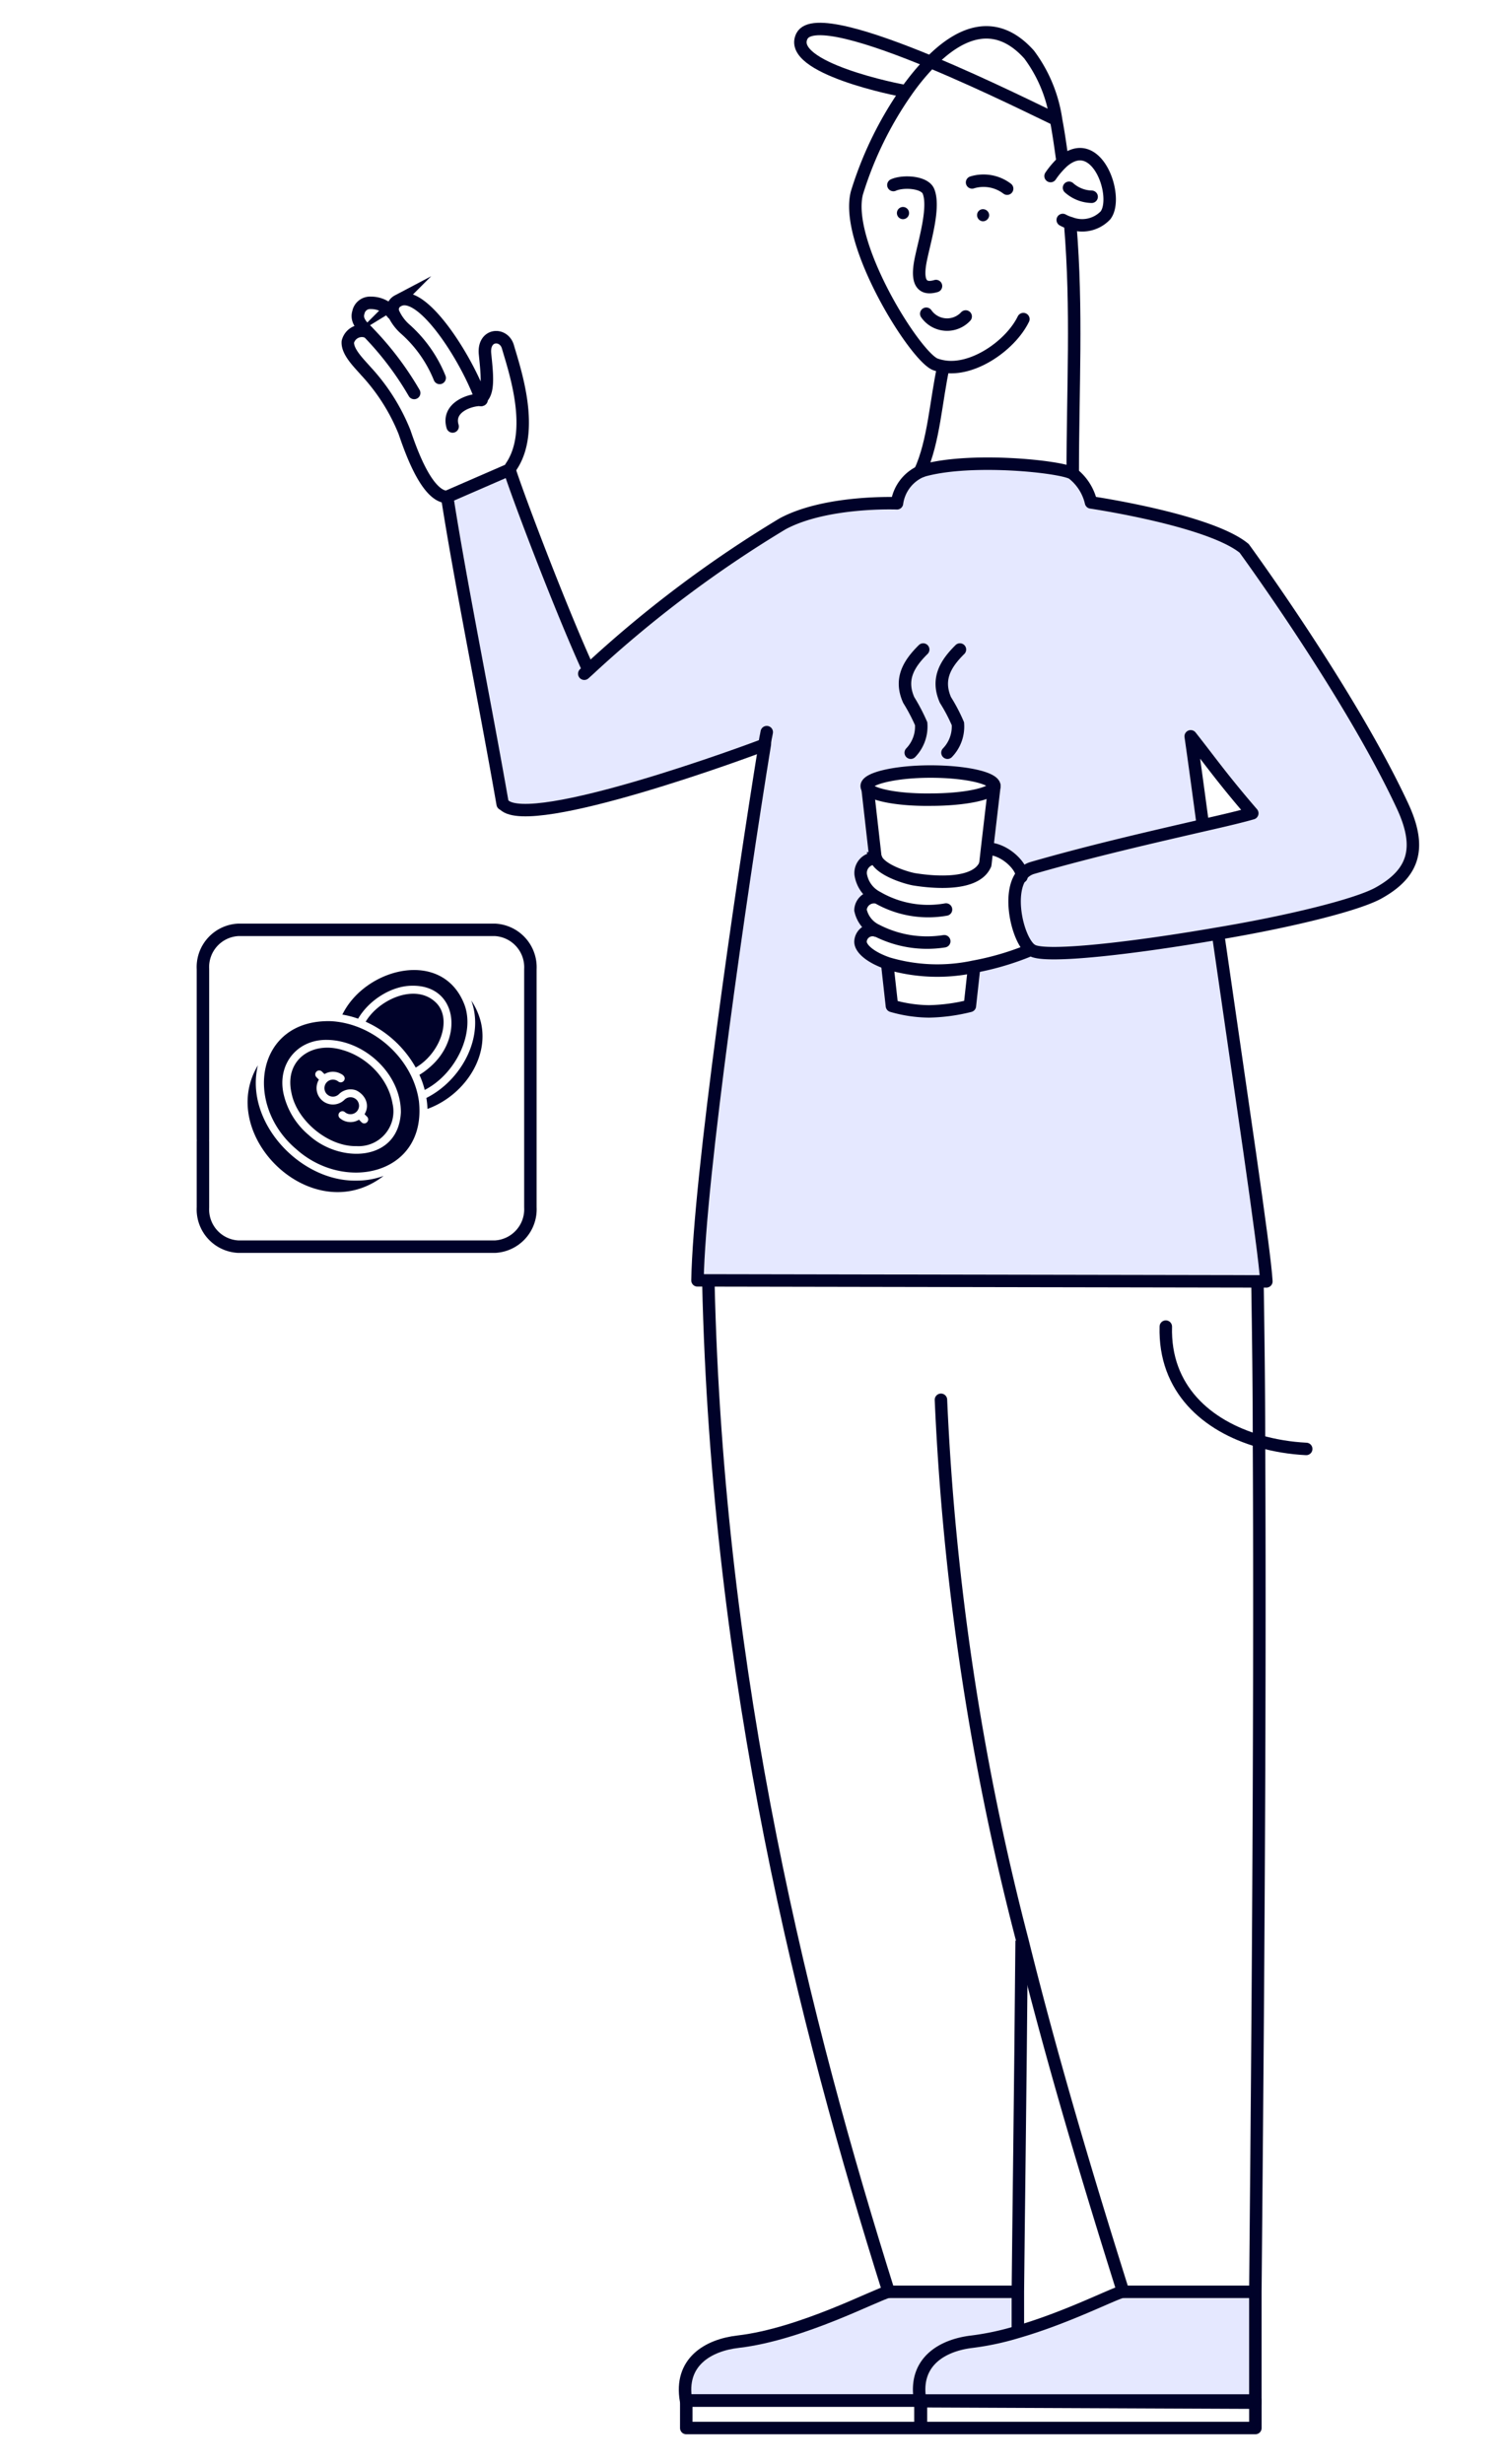 <svg xmlns="http://www.w3.org/2000/svg" width="104" height="170" fill="none">
  <path fill="#E5E8FF" d="M83.046 57.058c1.46-.33 2.64-.61 3.4-.83-2.07-2.4-2.9-3.6-4.25-5.31 0 0 .27 1.86.84 6.12l.01.02Zm1 7.46v.09c1.47 10.26 3.19 21.6 3.31 23.81l-39.26-.07c.13-7.06 3-26.83 4.65-37-.87.36-16.18 6-18 4.15v-.05c-1.27-7.28-2.9-15.22-3.83-21.2l4.3-1.87c.67 2.09 3.59 9.74 5.42 13.75a81.274 81.274 0 0 1 13.37-9.98c3-1.62 7.9-1.42 7.9-1.42a2.83 2.83 0 0 1 1.56-2.16l.29-.11c3.35-.92 9.49-.26 10.26.21a3.53 3.53 0 0 1 1.28 2s8.17 1.2 10.57 3.17c0 0 7.28 9.95 10.92 17.76 1.34 2.87.83 4.63-1.61 6-1.4.94-6.2 2.06-11.11 2.92h-.02Zm-13.55-4c.18-.48-.93-1.83-2.24-1.94h-.13l.5-4.28c0-.53-2-1-4.41-1s-4.4.44-4.4 1a.29.29 0 0 0 .06.17l.54 4.75a.244.244 0 0 0 0 .08 1 1 0 0 0-1.06 1.09 2.14 2.14 0 0 0 1.14 1.59.93.93 0 0 0-1.13.87 2.001 2.001 0 0 0 1.11 1.4.828.828 0 0 0-1.09.76c0 .48.68 1.08 1.9 1.5v.24l.3 2.69c.835.244 1.7.372 2.57.38a12.48 12.48 0 0 0 2.81-.38l.28-2.54v-.16a19.167 19.167 0 0 0 3.68-1.06l.17-.14c-.89-.89-1.53-3.77-.58-5.02h-.02ZM63.554 165.688v-.06h-16.19c-.47-2.66 1.51-3.83 3.6-4.07 4.35-.51 9.57-3.28 10.38-3.45h8.92v2.79c-1.019.311-2.063.536-3.12.67-2.09.27-4.08 1.44-3.59 4.12Z"/>
  <path fill="#E5E8FF" d="M63.553 165.628v.06c-.49-2.68 1.5-3.85 3.59-4.09a18.78 18.78 0 0 0 3.12-.67c3.43-1 6.64-2.65 7.26-2.78h9.15c0 4.09-.05 6.8 0 7.5l-23.12-.02Z"/>
  <path fill="#000229" d="M67.872 14.438a.42.42 0 0 1 .39.44.43.43 0 0 1-.45.39.42.42 0 0 1-.38-.45.398.398 0 0 1 .44-.38ZM62.383 14.288a.42.42 0 1 1-.173.821.42.42 0 0 1 .173-.821Z"/>
  <path stroke="#000229" stroke-miterlimit="10" stroke-width=".86" d="M52.775 51.378c-.87.36-16.18 6-18 4.15"/>
  <path stroke="#000229" stroke-linecap="round" stroke-miterlimit="10" stroke-width=".86" d="M73.324 11.098c-.12-.84-.25-1.82-.44-2.82a9.89 9.89 0 0 0-1.86-4.51c-2.29-2.56-4.75-1.6-6.84.55-.6.621-1.148 1.29-1.64 2a25 25 0 0 0-3.41 7c-.88 3.46 4 11.26 5.41 11.82.17.061.343.108.52.14 2.06.39 4.68-1.45 5.56-3.26"/>
  <path stroke="#000229" stroke-miterlimit="10" stroke-width=".86" d="M74.03 32.698c0-5.92.32-11.3-.17-17.2M65.114 25.018c-.005.08-.005.16 0 .24-.52 2.33-.66 5.21-1.62 7.28"/>
  <path stroke="#000229" stroke-linecap="round" stroke-miterlimit="10" stroke-width=".86" d="M72.501 12.148c.248-.366.536-.701.86-1 2.34-2 3.89 2.45 2.93 3.71a2.22 2.22 0 0 1-2.41.54 2.427 2.427 0 0 1-.54-.22"/>
  <path stroke="#000229" stroke-miterlimit="10" stroke-width=".86" d="M62.564 6.298c-.56-.06-8.33-1.63-7.22-3.81.64-1.24 4.76.08 8.86 1.78 3.9 1.62 7.8 3.58 8.7 4l.14.06"/>
  <path stroke="#000229" stroke-linecap="round" stroke-miterlimit="10" stroke-width=".86" d="M67.084 12.588a2.69 2.69 0 0 1 2.42.43M73.775 12.957c.43.386.983.606 1.56.62M61.654 12.768c.66-.3 2.15-.22 2.42.43.43 1.05-.21 3.23-.48 4.48-.19.85-.49 2.5 1 2.06M66.643 21.838a1.75 1.75 0 0 1-2.72-.19"/>
  <path stroke="#000229" stroke-miterlimit="10" stroke-width=".86" d="M70.504 133.908c-.09 10.66-.22 19.86-.26 24.23v2.67"/>
  <path stroke="#000229" stroke-linecap="round" stroke-miterlimit="10" stroke-width=".86" d="M80.454 91.538c-.12 4.28 2.81 6.86 6.47 7.91 1.05.298 2.13.476 3.22.53"/>
  <path stroke="#000229" stroke-linecap="round" stroke-linejoin="round" stroke-width=".86" d="M86.634 165.628v-7.5c.11-12.45.36-37.78.25-58.68 0-3.72-.05-7.3-.1-10.64M63.556 165.688l23.08.1v-.14M64.936 96.588c.55 12.6 2.434 25.107 5.62 37.31 2.11 8.5 4.56 16.63 6.92 24.13v.1c-.62.13-3.83 1.79-7.26 2.78a18.882 18.882 0 0 1-3.12.67c-2.09.24-4.08 1.41-3.59 4.09"/>
  <path stroke="#000229" stroke-linecap="round" stroke-linejoin="round" stroke-width=".86" d="M48.885 88.468c.62 27.59 6.66 51.3 12.44 69.66-.81.17-6 2.94-10.38 3.45-2.09.24-4.07 1.41-3.6 4.07h16.43"/>
  <path stroke="#000229" stroke-miterlimit="10" stroke-width=".86" d="M60.955 158.138H70.095M77.501 158.138h9.14"/>
  <path stroke="#000229" stroke-linecap="round" stroke-linejoin="round" stroke-width=".86" d="M86.636 165.798v1.74h-23.08V165.638h23.08v.16ZM63.52 165.688v1.85H47.36V165.638h16.16v.05ZM84.084 64.608c1.47 10.26 3.19 21.6 3.31 23.81l-39.26-.07c.13-7.06 3-26.83 4.65-37 0-.29.09-.56.13-.83"/>
  <path stroke="#000229" stroke-linecap="round" stroke-miterlimit="10" stroke-width=".86" d="M35.263 32.218c1.7-2.47.27-6.63-.21-8.28-.28-1-1.73-.92-1.58.5.12 1.22.29 2.51-.21 3M33.192 27.598a.244.244 0 0 0 0-.08c-.97-2.75-4.12-7.75-5.75-6.75a.65.65 0 0 0-.29.84c.186.41.455.778.79 1.08a9.001 9.001 0 0 1 2.4 3.39M27.103 21.637a1.88 1.88 0 0 0-1.52-.74.82.82 0 0 0-.85.66c-.16.5.19.9.54 1.23a21.48 21.48 0 0 1 3.31 4.33"/>
  <path stroke="#000229" stroke-linecap="round" stroke-miterlimit="10" stroke-width=".86" d="M30.774 34.288c-1.4-.16-2.49-3.41-2.86-4.48a13.643 13.643 0 0 0-2.68-4.22c-.42-.49-1.28-1.3-1.23-2a.999.999 0 0 1 1.28-.71M31.236 29.428c-.4-1.32 1.21-1.87 2-1.84"/>
  <path stroke="#000229" stroke-linecap="round" stroke-linejoin="round" stroke-width=".86" d="m40.322 46.488.31-.28a81.27 81.27 0 0 1 13.37-10.06c3-1.62 7.9-1.42 7.9-1.42a2.83 2.83 0 0 1 1.56-2.16l.29-.11c3.35-.92 9.49-.26 10.26.21a3.53 3.53 0 0 1 1.28 2s8.17 1.2 10.57 3.17c0 0 7.28 9.95 10.92 17.76 1.34 2.87.83 4.63-1.61 6-1.47.84-6.22 2-11.13 2.82-5.79 1-11.79 1.7-12.79 1.17a.94.94 0 0 1-.24-.18c-.83-.86-1.47-3.73-.52-5a1.47 1.47 0 0 1 .76-.52c4.19-1.21 8.62-2.21 11.77-2.94 1.46-.33 2.64-.61 3.4-.83-2.07-2.4-2.9-3.6-4.25-5.31 0 0 .27 1.86.84 6.12"/>
  <path stroke="#000229" stroke-miterlimit="10" stroke-width=".86" d="M68.012 59.608c-.6 1.55-3.59 1.28-4.9 1.07-.46-.07-2.34-.61-2.67-1.45a.239.239 0 0 1 0-.08"/>
  <path stroke="#000229" stroke-linecap="round" stroke-miterlimit="10" stroke-width=".86" d="M60.456 59.238a1 1 0 0 0-1.06 1.09 2.141 2.141 0 0 0 1.14 1.59 7 7 0 0 0 4.75.84M60.514 61.928a.93.93 0 0 0-1.13.87 1.999 1.999 0 0 0 1.11 1.4 7.61 7.61 0 0 0 4.67.75"/>
  <path stroke="#000229" stroke-linecap="round" stroke-miterlimit="10" stroke-width=".86" d="M60.474 64.218a.83.83 0 0 0-1.09.76c0 .48.68 1.08 1.9 1.5a12 12 0 0 0 5.9.23 19.167 19.167 0 0 0 3.68-1.06M70.492 60.498c.18-.48-.93-1.83-2.24-1.94"/>
  <path stroke="#000229" stroke-linecap="round" stroke-linejoin="round" stroke-width=".86" d="m59.853 54.237.02.17.54 4.76.01.06M68.621 54.237v.03l-.5 4.28-.12 1.07"/>
  <path stroke="#000229" stroke-linecap="round" stroke-linejoin="round" stroke-width=".86" d="M59.874 54.407a.29.29 0 0 1-.06-.17c0-.53 2-1 4.4-1 2.4 0 4.41.44 4.41 1-.06.52-2 .94-4.4.94-2.19.03-4-.32-4.35-.77ZM67.212 66.868l-.28 2.54c-.92.233-1.862.36-2.81.38a9.467 9.467 0 0 1-2.57-.38l-.3-2.69M34.69 55.478c-1.27-7.28-2.9-15.22-3.83-21.2l4.3-1.87c.67 2.09 3.59 9.74 5.42 13.75"/>
  <path stroke="#000229" stroke-linecap="round" stroke-miterlimit="10" stroke-width=".86" d="M65.386 51.938a2.6 2.6 0 0 0 .72-2 11.709 11.709 0 0 0-.86-1.64c-.63-1.44 0-2.49 1-3.48M62.851 51.938a2.6 2.6 0 0 0 .72-2 12.84 12.84 0 0 0-.86-1.64c-.64-1.44 0-2.49 1-3.48"/>
  <path fill="#000229" d="M28.912 75.996c-.397-2.927-3.13-5.384-6.077-5.534-5.155-.14-6.064 5.739-2.379 8.841 3.381 3.016 8.993 1.713 8.456-3.307Zm-1.248.76c-.17 3.42-4.194 3.543-6.356 1.565a5.215 5.215 0 0 1-1.731-2.81c-.467-2.032.884-3.775 2.96-3.758 2.613.01 5.143 2.353 5.127 5.003Z"/>
  <path fill="#000229" d="M32.04 69.292c-1.52-3.872-6.842-2.511-8.413.717.37.061.734.156 1.087.282.738-1.268 2.28-2.259 3.698-2.274 3.183-.069 3.611 3.657 1.204 5.66-.209.182-.434.345-.672.488.154.335.276.684.366 1.042 2.156-1.11 3.497-3.934 2.73-5.915ZM24.596 81.463c-3.885.078-7.742-4.04-6.799-7.952-2.921 4.862 3.809 11.385 8.673 7.629a5.38 5.38 0 0 1-1.874.323Z"/>
  <path fill="#000229" d="M28.69 73.663c1.634-.942 2.525-3.255 1.459-4.417-1.381-1.469-3.983-.319-4.913 1.254a7.5 7.5 0 0 1 3.453 3.163ZM27.087 76.14c-.305-1.752-1.786-3.23-3.483-3.698-2.066-.614-3.99.68-3.492 2.955.36 1.923 2.534 3.73 4.485 3.687a2.4 2.4 0 0 0 2.49-2.944Zm-1.758 1.294a.265.265 0 0 1-.383 0l-.173-.173a1.123 1.123 0 0 1-1.321-.109.271.271 0 1 1 .355-.41.589.589 0 0 0 .97-.416.589.589 0 0 0-1.003-.444 1.13 1.13 0 0 1-1.766-1.383l-.17-.171a.271.271 0 0 1 .382-.385l.174.17a1.12 1.12 0 0 1 1.136-.013c.143.062.296.206.25.374a.274.274 0 0 1-.437.15.587.587 0 1 0 .049.873c.104-.104.227-.186.364-.241a1.12 1.12 0 0 1 .838-.014c.622.311.952 1.005.564 1.639l.171.17a.27.27 0 0 1 0 .383ZM33.013 69.982a4.537 4.537 0 0 0-.489-.942c.939 2.556-.71 5.52-3.1 6.72.042.25.068.502.075.754.109-.037.171-.062.177-.065 2.53-1.01 4.352-3.857 3.337-6.467Z"/>
  <path stroke="#000229" stroke-linecap="round" stroke-linejoin="round" stroke-width=".86" d="M14.006 78.63V66.872a2.571 2.571 0 0 1 2.42-2.71h17.757a2.583 2.583 0 0 1 2.42 2.71V83.31a2.583 2.583 0 0 1-2.42 2.71H16.427a2.571 2.571 0 0 1-2.421-2.71v-4.54"/>
</svg>
